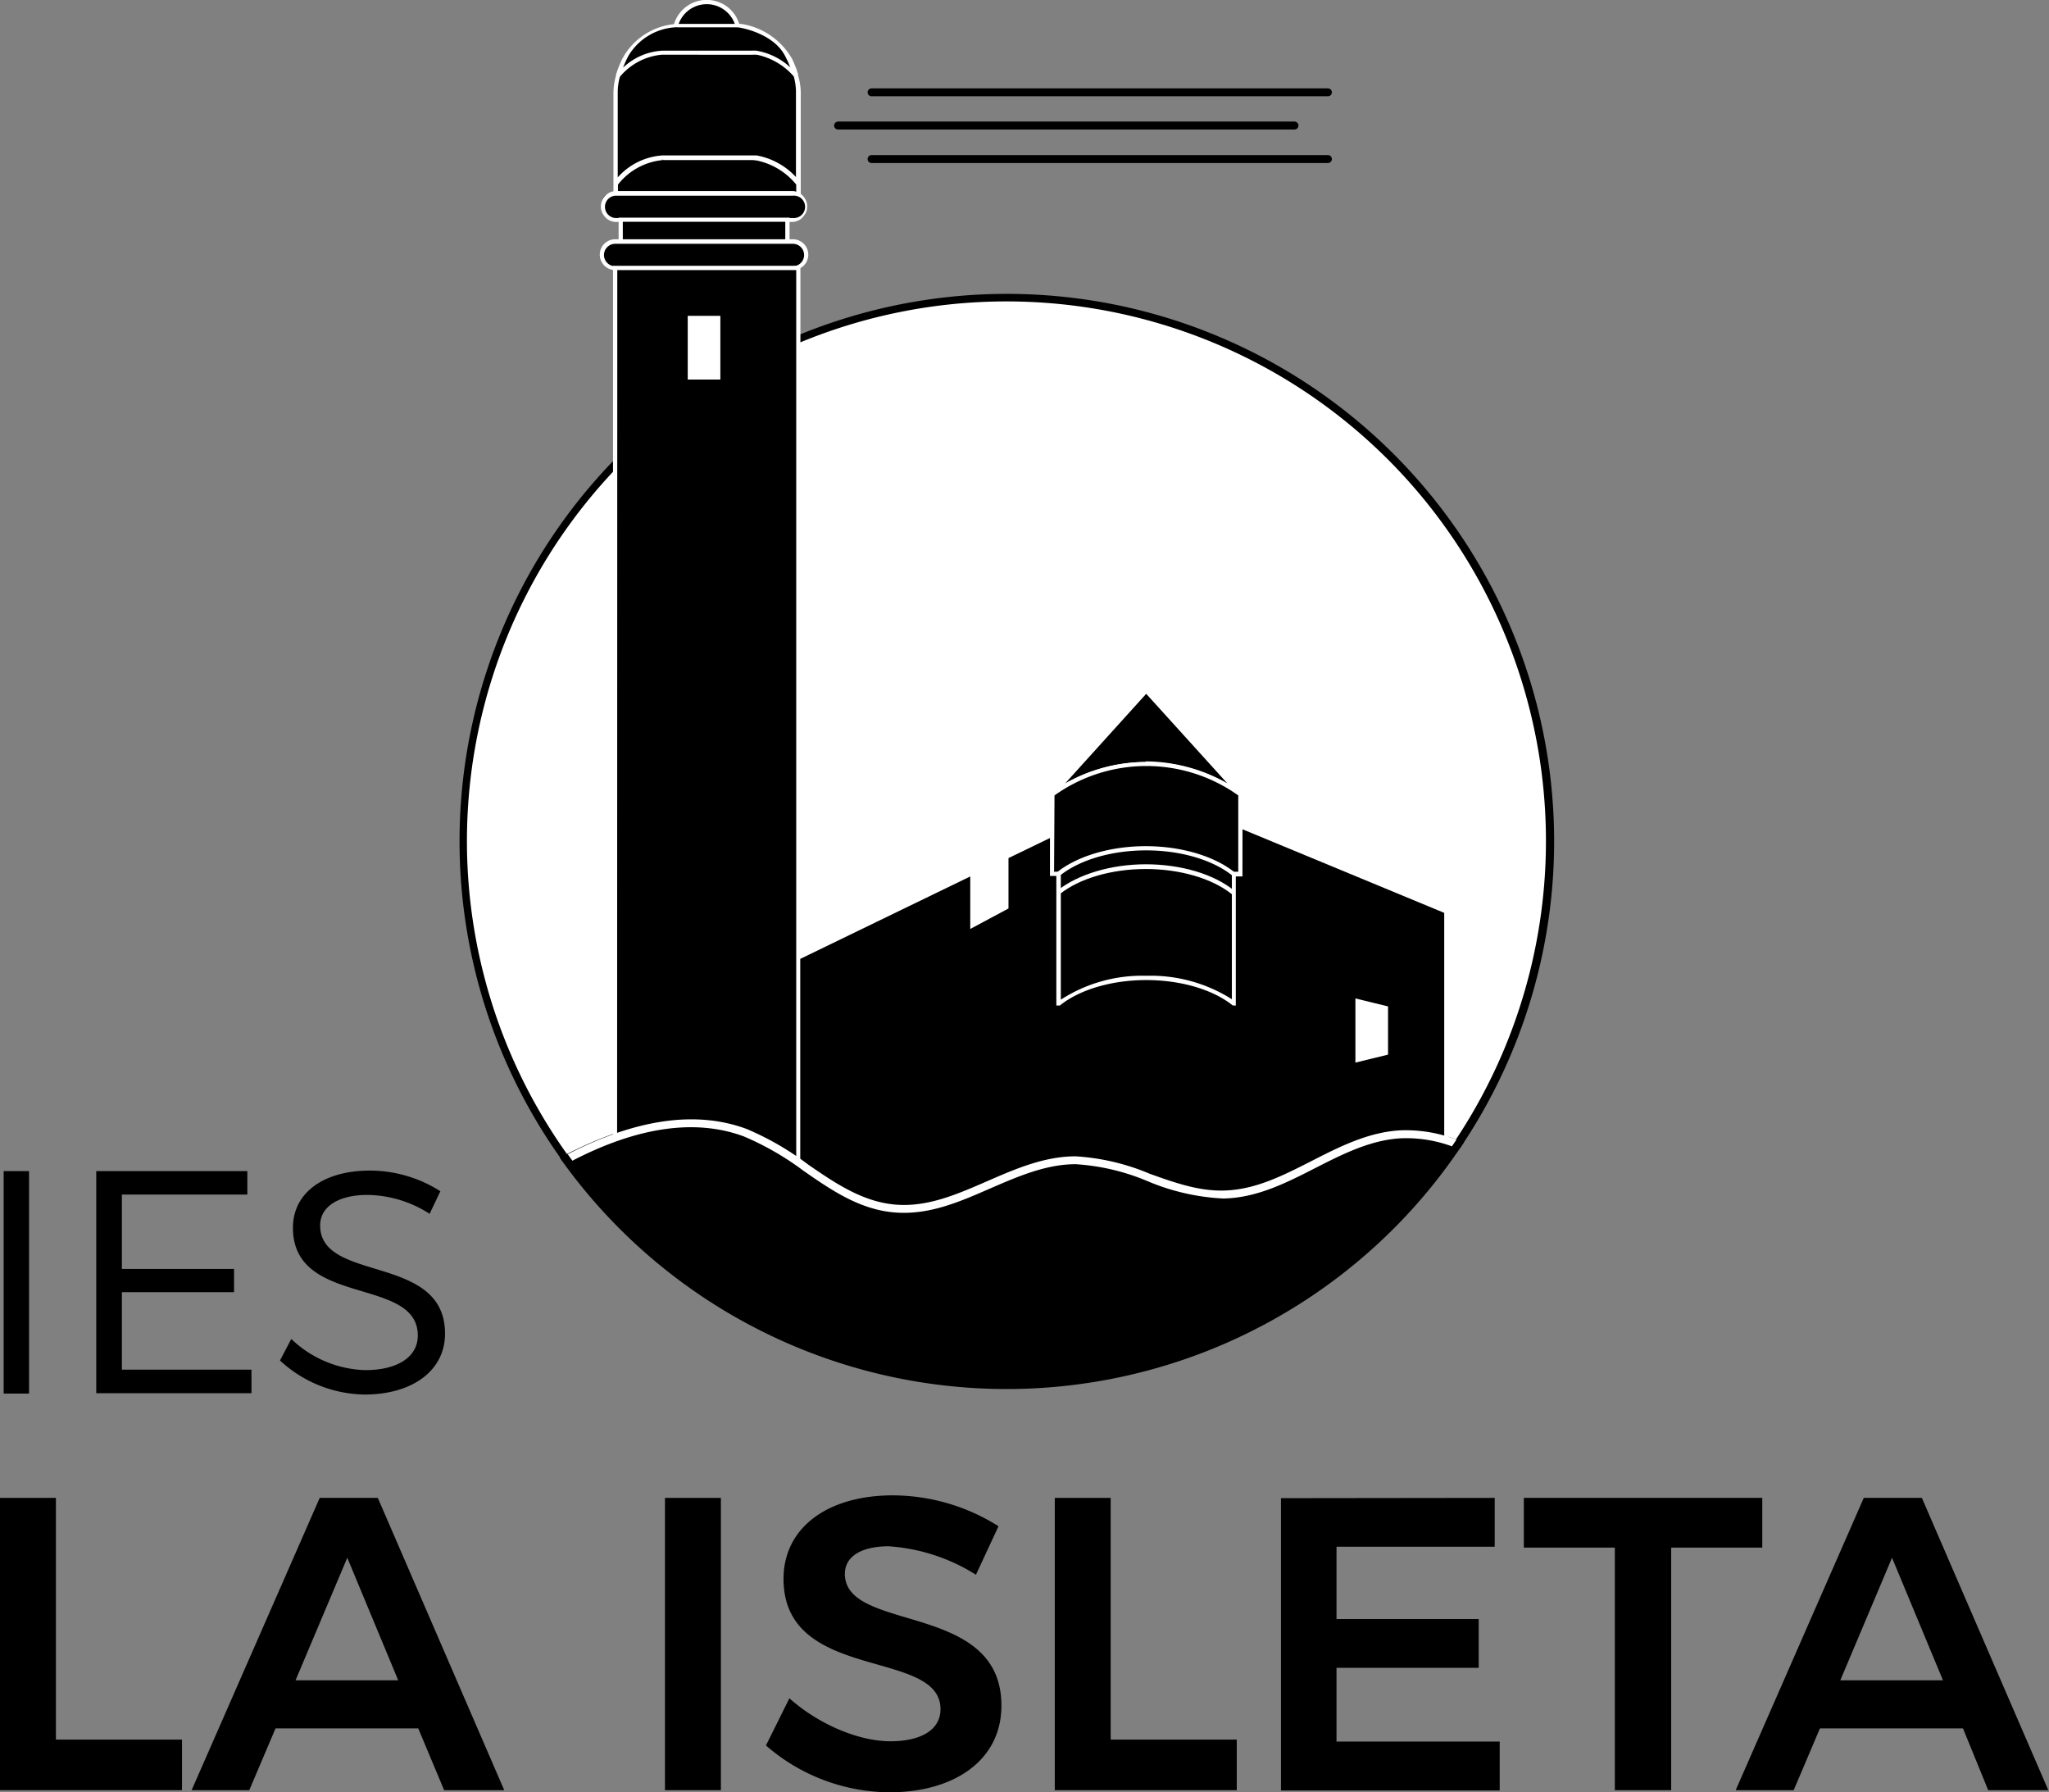<svg xmlns="http://www.w3.org/2000/svg" viewBox="0 0 234.18 204.8"><rect x="0" y="0" width="234.18" height="204.8" fill="#808080" stroke="none"/><defs><style>.cls-1{fill:#fff;}.cls-2{fill:none;}</style></defs><title>Asset 5</title><g id="Layer_2" data-name="Layer 2"><g id="Capa_1" data-name="Capa 1"><path d="M6.39,171.16v27.62H20.8v5.78H0v-33.4Z"/><path d="M47.8,197.5H31.49l-3,7.06H21.9l14.64-33.4h6.64l14.45,33.4H50.76ZM45.51,192l-5.82-14-5.91,14Z"/><path d="M82.39,171.16v33.4H76v-33.4Z"/><path d="M101.56,176.69c-3,0-5,1.1-5,3.15,0,6.78,17.94,3.1,17.89,15.08,0,6.25-5.44,9.88-12.78,9.88a21.69,21.69,0,0,1-14.13-5.35l2.68-5.39c3.43,3.05,8,4.91,11.54,4.91s5.73-1.33,5.73-3.67c0-7-17.94-3-17.94-14.89,0-5.82,5-9.54,12.5-9.54a22.75,22.75,0,0,1,12.07,3.53l-2.58,5.54A21.35,21.35,0,0,0,101.56,176.69Z"/><path d="M126.94,171.16v27.62h14.41v5.78h-20.8v-33.4Z"/><path d="M170.83,171.16v5.58H152.75V185H169v5.58H152.75V199H171.4v5.59h-25v-33.4Z"/><path d="M201.41,171.16v5.68H191v27.72h-6.44V176.84h-10.4v-5.68Z"/><path d="M224.35,197.5H208l-3,7.06h-6.63l14.64-33.4h6.64l14.45,33.4h-6.87ZM222.06,192l-5.82-14-5.91,14Z"/><path d="M3.32,133.82v25.42H.42V133.82Z"/><path d="M28.27,133.82v2.68H13.93V145H26.75v2.65H13.93v8.86H28.74v2.69H11V133.82Z"/><path d="M42,136.54c-3.27,0-5.41,1.31-5.41,3.49,0,6.61,14.3,3.16,14.27,12.38,0,4.21-3.74,6.94-9.19,6.94A14.51,14.51,0,0,1,32,155.46L33.29,153a12.73,12.73,0,0,0,8.46,3.56c3.66,0,6-1.49,6-3.95,0-6.8-14.27-3.2-14.27-12.32,0-4,3.52-6.53,8.79-6.53a15,15,0,0,1,8.06,2.36l-1.23,2.58A13.41,13.41,0,0,0,42,136.54Z"/><path class="cls-1" d="M115,34a62.09,62.09,0,0,0-50.37,98.42c6.47-3.4,13.76-5.53,20.45-3,6.11,2.27,10.51,8.09,17.08,8.66,7.25.62,13.43-5.52,20.71-5.51,5.84,0,11,4,16.86,3.89,7.3-.12,13-6.49,20.29-6.88a15.88,15.88,0,0,1,6.57,1.14A62.11,62.11,0,0,0,115,34Z"/><path d="M103.24,138.59c-.36,0-.72,0-1.08-.05-4-.34-7.23-2.58-10.36-4.75A32.57,32.57,0,0,0,85,129.85c-5.57-2.07-12.33-1.06-20.08,3l-.35.19-.23-.32A62.55,62.55,0,1,1,167,131l-.2.3-.34-.12a15.54,15.54,0,0,0-6.39-1.12c-3.47.19-6.67,1.82-9.76,3.39-3.3,1.69-6.71,3.43-10.54,3.49a25.3,25.3,0,0,1-8.69-2,25.1,25.1,0,0,0-8.18-1.92h0c-3.38,0-6.61,1.41-9.73,2.76S106.73,138.59,103.24,138.59Zm-24.3-10.7A18,18,0,0,1,85.28,129a32.77,32.77,0,0,1,7,4.05c3.17,2.19,6.17,4.26,9.92,4.58s7-1.13,10.56-2.67c3.21-1.4,6.53-2.84,10.1-2.84h0a25.73,25.73,0,0,1,8.49,2c2.7,1,5.48,2,8.37,1.91,3.61-.06,6.78-1.68,10.14-3.39,3.17-1.62,6.46-3.29,10.12-3.49a16.13,16.13,0,0,1,6.42,1.05A61.66,61.66,0,1,0,64.8,131.87C70,129.22,74.68,127.89,78.94,127.89Z"/><path d="M151.77,11H99.61a.45.45,0,1,1,0-.9h52.16a.45.45,0,1,1,0,.9Z"/><path d="M151.77,18.63H99.61a.46.46,0,0,1-.45-.46.45.45,0,0,1,.45-.45h52.16a.45.45,0,0,1,.45.45A.46.46,0,0,1,151.77,18.63Z"/><path d="M147.94,14.8H95.79a.46.46,0,0,1-.46-.45.47.47,0,0,1,.46-.46h52.15a.46.46,0,0,1,.46.46A.45.45,0,0,1,147.94,14.8Z"/><path d="M84.31,3a3.66,3.66,0,0,0-7.07-.05"/><path class="cls-1" d="M84.08,3.06A3.41,3.41,0,0,0,77.48,3L77,2.87a3.9,3.9,0,0,1,7.53,0Z"/><path d="M75.75,5.86H85.86a3.81,3.81,0,0,1,.59,0,7.65,7.65,0,0,1,4.18,2.19c-.13-.38-.28-.77-.45-1.15-.11-.22-.22-.45-.34-.67-1-2-3.48-2.9-5.15-3.23a3.29,3.29,0,0,0-.54,0H77.37a6.86,6.86,0,0,0-5.64,3.27c-.12.23-.24.45-.34.68a11,11,0,0,0-.46,1.15,7.29,7.29,0,0,1,4.78-2.23Z"/><path d="M75.71,17.89H85.86a5.65,5.65,0,0,1,.59,0,8.19,8.19,0,0,1,4.64,2.64V10.48a7.28,7.28,0,0,0-.26-1.76,7.91,7.91,0,0,0-4.28-2.53,5.34,5.34,0,0,0-.69-.05H75.65a7.3,7.3,0,0,0-4.91,2.58,6.82,6.82,0,0,0-.26,1.76V20.57A7.65,7.65,0,0,1,75.71,17.89Z"/><path d="M86.55,18.23a4,4,0,0,0-.69-.06H75.65A7.57,7.57,0,0,0,70.48,21v1H91.09V21A8.08,8.08,0,0,0,86.55,18.23Z"/><path class="cls-1" d="M91.21,8.6V8.54l0-.08,0,0a10,10,0,0,0-.36-1c-.1-.25-.21-.5-.32-.73a8.11,8.11,0,0,0-5.84-4,3,3,0,0,0-.49,0H77.42a7.58,7.58,0,0,0-6.34,4.07c-.11.24-.22.49-.32.73s-.27.72-.37,1.06l0,0v.1a7.15,7.15,0,0,0-.28,1.89V22.2h.52V21.09a7.35,7.35,0,0,1,5.05-2.79v-.12l.06.11H85.86a4,4,0,0,1,.67.06A7.85,7.85,0,0,1,91,21.09V22.2h.52V10.48A7.45,7.45,0,0,0,91.21,8.6ZM77.38,3.11V3h0l0,.12h6.73a3.15,3.15,0,0,1,.52.05c.88.17,3.86.91,5.07,3.17l.33.66c.1.22.19.45.28.69a7.56,7.56,0,0,0-3.88-1.9,4.66,4.66,0,0,0-.61,0H75.71a7.1,7.1,0,0,0-4.5,1.94c.09-.24.19-.46.29-.69s.21-.44.33-.67A6.71,6.71,0,0,1,77.38,3.11Zm8.48,3.15a5.29,5.29,0,0,1,.67,0,7.7,7.7,0,0,1,4.19,2.47,7.06,7.06,0,0,1,.25,1.7v9.8a8.09,8.09,0,0,0-4.5-2.47c-.23,0-.43,0-.61,0H75.71a7.5,7.5,0,0,0-5.11,2.51v-9.8a6.59,6.59,0,0,1,.25-1.7,7.08,7.08,0,0,1,4.8-2.52Z"/><path d="M130.94,87.31a18.62,18.62,0,0,1,10.68,3.44s0,0,0,0L131,78.92,120.45,90.56l-.13.14A19,19,0,0,1,130.94,87.31Z"/><path class="cls-1" d="M141.6,91l-.12-.09a18.43,18.43,0,0,0-10.54-3.39,18.76,18.76,0,0,0-10.48,3.35l-.31-.37.13-.13L131,78.56l10.86,12-.15.17.19,0,0,.12Zm-10.66-4a19.17,19.17,0,0,1,9.33,2.51L131,79.28l-9.29,10.27A19.25,19.25,0,0,1,130.94,87.07Z"/><rect x="68.79" y="27.58" width="23.34" height="3.04" rx="1.1"/><path class="cls-1" d="M90.62,30.86H70.31a1.76,1.76,0,0,1,0-3.52H90.62a1.76,1.76,0,0,1,0,3.52Zm-20.31-3a1.28,1.28,0,0,0,0,2.56H90.62a1.28,1.28,0,1,0,0-2.56Z"/><rect x="68.79" y="22.07" width="23.34" height="3.04" rx="1.1"/><path class="cls-1" d="M90.62,25.36H70.31a1.77,1.77,0,0,1,0-3.53H90.62a1.77,1.77,0,0,1,0,3.53Zm-20.31-3a1.28,1.28,0,0,0,0,2.55H90.62a1.28,1.28,0,1,0,0-2.55Z"/><polyline points="91.24 136.35 91.24 30.62 70.31 30.62 70.31 131.6 102.79 138.9 131.24 145.44 165.29 132.25 165.29 104.15 131.24 90.08 115.04 97.93 115.04 98.14 115.04 103.69 111.16 105.77 111.16 100.05 111.16 99.81 91.24 109.47"/><path class="cls-1" d="M95.25,137.51l-.19,0-25-5.68V30.38H91.48v78.7l19.92-9.65v5.94l3.4-1.82V97.78l16.43-8L165.53,104v28.43l-.15.06-34.12,13.21-.07,0-28.48-6.47-.29-.39m1,.06,27.81,6.32,33.83-13.11V104.31l-33.8-14-16,7.74v5.76l-4.37,2.34v-6l-19.43,9.42v26.54l3.71.84m-24.64-5.6L91,136.05V30.86H70.55Z"/><rect x="131" y="112.12" width="0.48" height="32.73"/><rect x="70.94" y="25.11" width="19.06" height="2.46"/><path class="cls-1" d="M90.24,27.82H70.7V24.87H90.24Zm-19.06-.48H89.75v-2H71.18Z"/><path d="M141.62,90.75a18.3,18.3,0,0,0-21.36,0l-.05,0v9.07L134,99.9h7.72V90.83Z"/><path class="cls-1" d="M142,100.15h-8L120,100.09V90.66l.14-.11a18.59,18.59,0,0,1,21.66,0h0l.21.16Zm-21.53-.54,13.57,0h7.48l0-8.72a18.09,18.09,0,0,0-21,0Z"/><path d="M140.89,99.82c-2.21-1.75-5.84-2.89-9.94-2.89s-7.72,1.14-9.94,2.89l0,0v14.81H121c2.21-1.76,5.85-2.92,10-2.92s7.77,1.16,10,2.92h0V99.9Z"/><path class="cls-1" d="M141.24,114.9h-.32l-.08-.05c-2.25-1.79-5.92-2.86-9.83-2.86s-7.57,1.07-9.82,2.86l-.07.05h-.39V99.74l.13-.11c2.33-1.84,6.11-2.94,10.09-2.94s7.76,1.1,10.09,2.94l.2.16Zm-20-14.93v14.26a17.12,17.12,0,0,1,9.8-2.73,17.3,17.3,0,0,1,9.75,2.68l0-14.17c-2.25-1.78-5.91-2.84-9.79-2.84S123.47,98.22,121.21,100Z"/><path class="cls-1" d="M140.85,102.22l-.11-.08c-2.25-1.78-5.91-2.84-9.79-2.84s-7.54,1.06-9.79,2.84l0,0-.3-.38,0,0c2.33-1.85,6.11-3,10.09-3s7.76,1.1,10.09,3l.11.08Z"/><rect class="cls-1" x="78.36" y="35.85" width="4.22" height="7.76"/><path d="M82.82,43.86H78.11V35.61h4.71Zm-4.22-.49h3.73V36.09H78.6Z"/><polygon class="cls-1" points="158.88 120.74 154.66 121.65 154.66 113.88 158.88 114.79 158.88 120.74"/><path d="M159.13,121l-4.71.91v-8.25l4.71.91Zm-4.22.42,3.73-.91V115l-3.73-.91Z"/><path d="M160.06,129.59c-7.29.39-13,6.76-20.29,6.88-5.84.09-11-3.89-16.86-3.89-7.28,0-13.46,6.13-20.71,5.51-6.57-.57-11-6.39-17.08-8.66-6.69-2.5-14-.37-20.45,3a62.09,62.09,0,0,0,102-1.73A15.88,15.88,0,0,0,160.06,129.59Z"/><path class="cls-2" d="M160.08,130c-3.47.19-6.67,1.82-9.76,3.39-3.3,1.69-6.71,3.43-10.54,3.49a25.3,25.3,0,0,1-8.69-2,25.1,25.1,0,0,0-8.18-1.92h0c-3.38,0-6.61,1.41-9.73,2.76-3.5,1.52-7.11,3.08-11,2.75S94.93,136,91.8,133.79A32.57,32.57,0,0,0,85,129.85c-5.46-2-12-1.1-19.61,2.77l.2.28a61.64,61.64,0,0,0,100.21-1.71l.16-.23a15.11,15.11,0,0,0-5.84-.92Z"/><path class="cls-2" d="M165.93,131h0l-.16.23Z"/><path class="cls-2" d="M65.34,132.62l.21.28-.2-.28Z"/><path d="M166.79,130.3l-.35-.11-.52.77h0l-.17.23-.13.19.13-.19A61.64,61.64,0,0,1,65.55,132.9l.16.22-.16-.22-.21-.28h0l-.54-.74-.36.18-.46.24.31.43A62.55,62.55,0,0,0,167,131l.32-.47Z"/><path class="cls-1" d="M85,129.85a32.57,32.57,0,0,1,6.84,3.94c3.13,2.17,6.37,4.41,10.36,4.75s7.51-1.23,11-2.75c3.12-1.35,6.35-2.76,9.73-2.76h0a25.1,25.1,0,0,1,8.18,1.92,25.3,25.3,0,0,0,8.69,2c3.83-.06,7.24-1.8,10.54-3.49,3.09-1.57,6.29-3.2,9.76-3.39h0a15.11,15.11,0,0,1,5.84.92l.52-.77a16.25,16.25,0,0,0-6.41-1.06c-3.66.2-6.95,1.87-10.12,3.49-3.36,1.71-6.53,3.33-10.14,3.39-2.88.06-5.67-.95-8.37-1.91a25.73,25.73,0,0,0-8.49-2h0c-3.57,0-6.89,1.44-10.1,2.84-3.54,1.54-6.89,3-10.56,2.67s-6.75-2.39-9.92-4.58a32.77,32.77,0,0,0-7-4.05c-5.74-2.14-12.62-1.17-20.47,2.88l.54.74C72.91,128.75,79.5,127.82,85,129.85Z"/></g></g></svg>